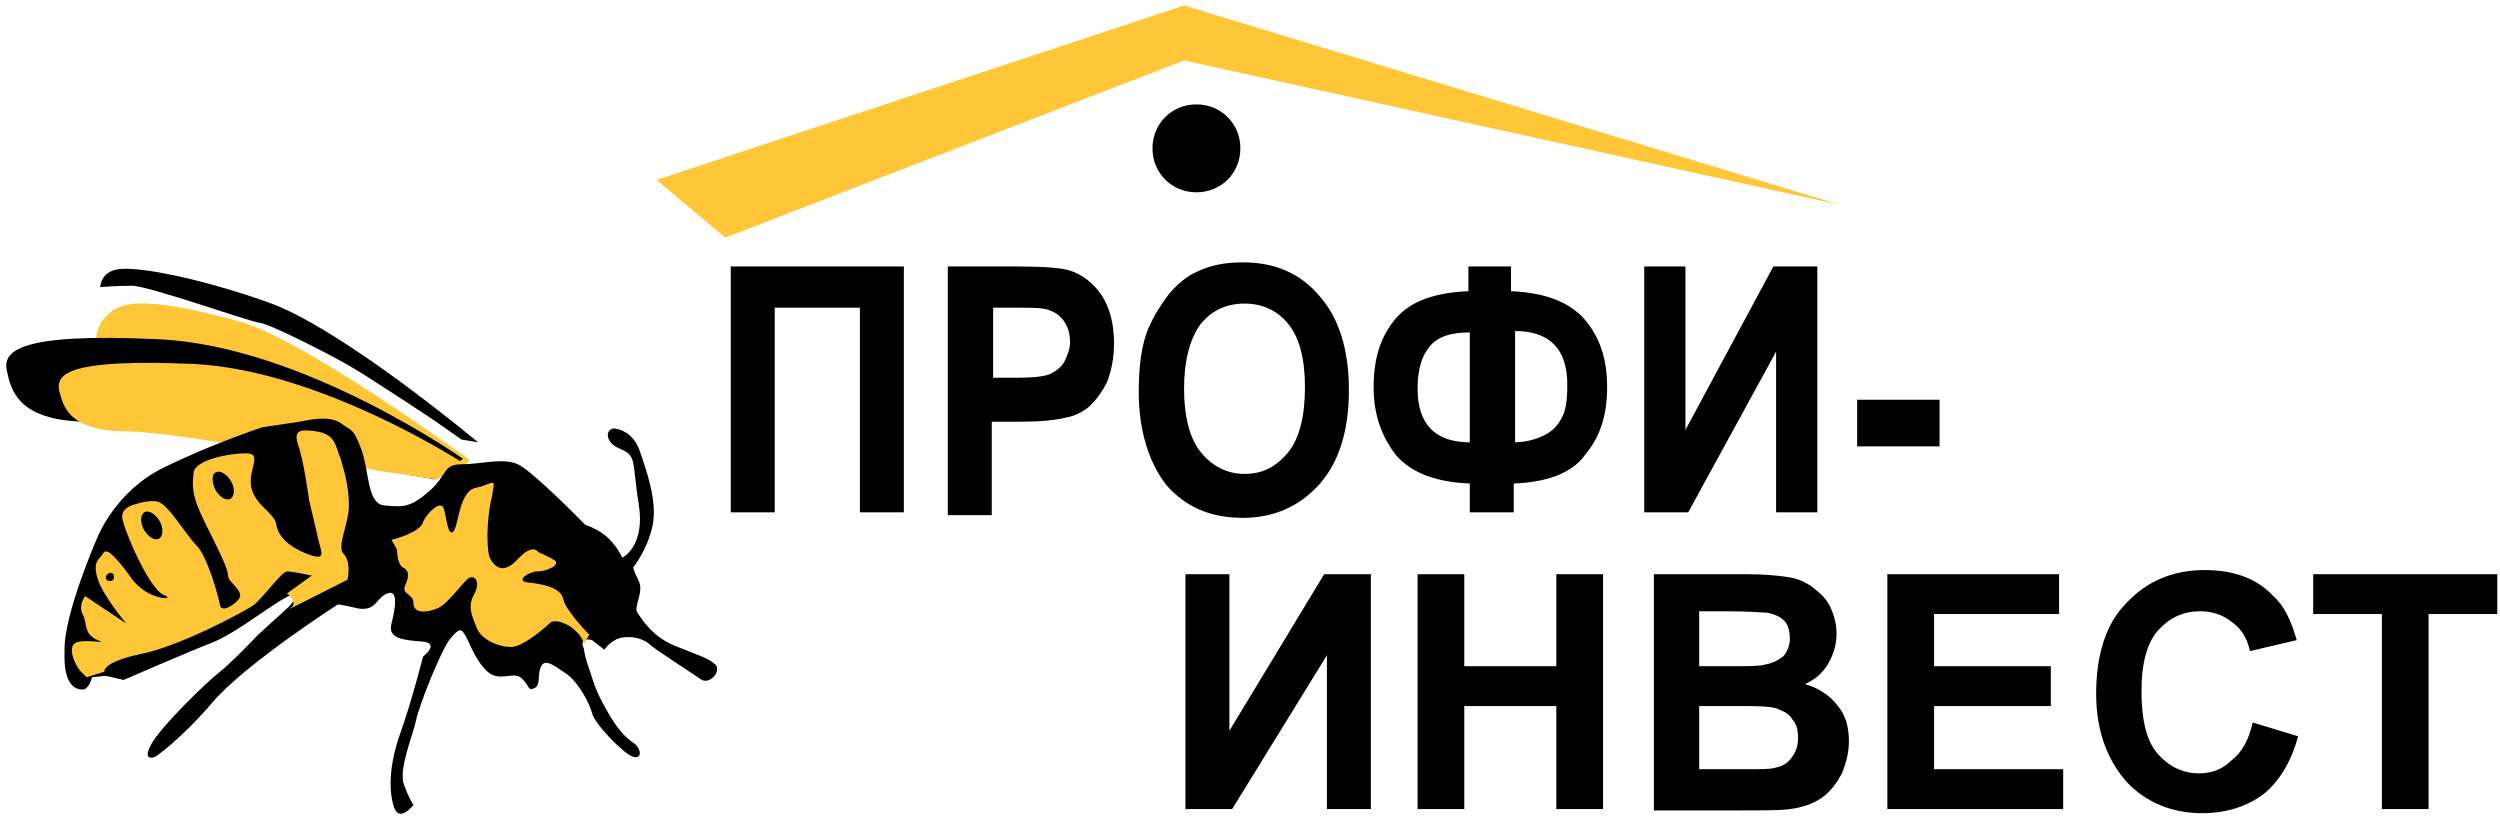<svg width="182" height="60" viewBox="0 0 182 60" fill="none" xmlns="http://www.w3.org/2000/svg">
<path d="M87.1 7.6C88.9 7.6 90.3 9 90.3 10.8C90.3 12.6 88.9 14 87.1 14C85.3 14 83.9 12.6 83.9 10.8C83.9 9 85.3 7.6 87.1 7.6Z" fill="black"/>
<path fill-rule="evenodd" clip-rule="evenodd" d="M47.8 13.1L86.2 0.4L133.9 14.9L86.2 4.4L52.8 17.3L47.8 13.1Z" fill="#FFC737"/>
<path fill-rule="evenodd" clip-rule="evenodd" d="M34.2 33.5C34.2 33.5 22 24.6 17.4 23.4C12.7 22.1 9.6 21.7 8.4 22.5C7.1 23.3 6.8 24.5 7.1 25.5C7.5 26.5 8.4 28.1 8.4 28.1L30.7 33.2L32.9 34.9L34.2 33.5Z" fill="#FFC737"/>
<path d="M33.7 33.4C33.7 33.4 22.1 25.2 11.6 24.7C1.2 24.2 0.2 25.6 0.5 27C0.8 28.4 1.3 30.6 6.2 30.7C11 30.8 27 34.1 27 34.1L31.7 34.9L33.7 33.4Z" fill="black"/>
<path fill-rule="evenodd" clip-rule="evenodd" d="M33.7 33.7C33.7 33.7 23.4 27 14.2 26.5C5 26.1 4.1 27.2 4.3 28.4C4.6 29.6 5 31.4 9.3 31.4C13.6 31.5 27.7 34.3 27.7 34.3L31.8 34.9L33.7 33.7Z" fill="#FFC737"/>
<path d="M7.1 39.1C7.1 39.1 8.4 35.8 11.8 34.1C15.2 32.4 19.1 31.1 19.1 31.1C19.1 31.1 21.2 30.8 21.8 30.7C22.4 30.6 23.9 30.2 24.8 30.8C25.6 31.4 25.7 31.1 26.3 32.7C26.9 34.3 26.7 36.7 28 36.8C29.3 36.9 29.8 37 31.2 35.8C32.6 34.6 32.2 33.8 33.6 33.8C35 33.8 36.6 33.3 37.7 33.8C38.8 34.3 42.6 38.2 42.6 38.2C42.6 38.2 43.8 38.6 44.4 39.3C45 39.9 45.3 40.6 45.3 40.6C45.3 40.6 47 39.8 46.5 36.7C46 33.7 46.4 33.2 45.2 32.7C43.9 32.2 44.1 31.1 44.8 31.2C45.4 31.3 46.2 31.7 46.6 32.9C47 34.1 47.9 36.5 47.5 38.3C47.1 40.1 46.1 41.3 46.1 41.3C46.1 41.3 46.1 41.5 46.5 42.3C46.9 43.1 46.1 44.2 46.4 44.6C46.7 45 47.4 46.3 49.1 47C50.8 47.7 51.6 47.9 52.1 48.4C52.5 48.9 51.7 49.8 51.1 49.5C50.5 49.1 47.9 47.4 47.4 47C47 46.6 46.3 46.3 45.4 46.4C44.5 46.5 44 47.3 44 47.3L43.1 46.6C43.1 46.6 42.1 46.3 42.5 47.2C42.6 48 43 49 43 49C43 49 43.3 50.2 44 51.4C44.7 52.7 45.3 53.5 46 54C46.7 54.4 46.8 55.3 46.1 55.1C45.4 54.9 43.2 52.6 43.1 51.9C42.9 51.2 42.2 49.8 41.3 49.1C40.4 48.5 39.7 47.9 39.4 48.5C39.1 49 39.4 49.9 38.9 50.1C38.4 50.3 38.6 50 38 49.4C37.4 48.8 36.4 49.7 35.5 48.9C34.6 48.1 34.2 46.8 33.9 46.3C33.6 45.8 33.5 45.6 32.7 46.6C32 47.6 30.5 51.4 30.3 52.4C30.1 53.4 29 56 29.4 57.1C29.8 58.2 30.1 58.6 30.1 58.6C30.1 58.6 29.1 59.9 28.7 58.8C28.3 57.7 28.3 55.8 29.1 53.5C29.9 51.3 30.8 47.8 30.8 47.8C30.8 47.8 32.1 46.8 30.7 46.7C29.4 46.6 28.2 46.5 28.5 45.4C28.8 44.2 29 42.9 28.2 43.2C27.4 43.5 27.4 44.5 26.1 44.3C24.8 44 24.6 44 24.6 44C24.6 44 17.9 48.3 15.5 51.1C13.1 53.9 11.3 55.1 11.3 55.1C11.3 55.1 10.3 55.5 11 54.2C11.7 52.9 15 49.7 15.9 49C16.8 48.3 18.8 46.2 18.8 46.2L21 44.2C21 44.2 22.4 42.7 21 43.4C19.6 44.1 17.2 46.1 15.4 46.8C13.6 47.5 9 49.5 9 49.5L7.7 49.2L6.7 49.3C6.7 49.3 6.5 50.2 6 50.2C5.5 50.2 4.6 49.9 4.7 47.4C4.6 44.8 7.1 39.1 7.1 39.1Z" fill="black"/>
<path fill-rule="evenodd" clip-rule="evenodd" d="M28.5 39.3C28.5 39.3 30.6 38.8 30.8 38C31.1 37.3 32.1 36.4 32.3 37C32.5 37.6 32.6 39.1 33 38.7C33.4 38.3 33.4 35.7 34.7 35.5C36 35.2 36.1 34.6 35.8 36.2C35.4 37.8 35.4 40.2 35.7 40.7C36 41.2 36.6 41.9 37.7 40.7C38.8 39.5 39.2 40.2 39.2 40.2C39.2 40.2 39.9 40.5 40.4 40.8C40.8 41.2 39.7 41.6 39.1 41.6C38.5 41.6 37.5 42.3 38.4 42.4C39.3 42.5 40.8 42.7 41 43.6C41.2 44.5 42.9 46.2 42.9 46.2L42.5 46.9C42.5 46.9 42.5 46.3 41.5 45.6C40.5 45 40.1 45.3 40.1 45.3C40.1 45.3 38.2 47.1 37.2 47.1C36.2 47.1 35 46.5 34.7 45.7C34.4 44.9 34 44.2 34.5 43.3C35 42.4 34.6 41.8 34.1 42.1C33.6 42.5 32.5 44.1 31.8 44.3C31.1 44.6 30.1 44.7 30.1 43.9C30.1 43.2 29.2 43.3 29.5 42.6C29.8 42 29.8 41.5 29.3 41.3C28.9 41 28.9 40 28.9 40L28.5 39.3Z" fill="#FFC737"/>
<path fill-rule="evenodd" clip-rule="evenodd" d="M10.5 37.3C10.8 37.1 11.3 37.4 11.6 37.9C11.9 38.4 11.9 39 11.6 39.2C11.3 39.4 10.8 39.1 10.5 38.6C10.2 38.1 10.2 37.5 10.5 37.3ZM15.7 34.4C16 34.2 16.5 34.5 16.8 35C17.1 35.5 17.1 36.1 16.8 36.3C16.5 36.5 16 36.2 15.7 35.7C15.4 35.1 15.4 34.5 15.7 34.4ZM8 41.7C8.2 41.7 8.3 41.8 8.3 42C8.3 42.2 8.2 42.3 8 42.3C7.8 42.3 7.7 42.2 7.7 42C7.7 41.9 7.9 41.7 8 41.7ZM7.6 48.9C7.6 48.9 7.4 48.2 10.3 47.6C13.2 47 17.6 44.6 18.4 44.1C19.1 43.6 20.5 41.6 20.9 41.6C21.3 41.6 22.7 41.9 22.7 41.9L20.9 43.2C20.9 43.2 21.8 43.9 21.1 44.3C20.4 44.7 25.3 42.2 25.3 42.2C25.3 42.2 25.6 40.9 25 40.3C24.5 39.8 25.4 38.1 25.4 36.8C25.4 35.5 25.1 34.4 24.8 33.4C24.4 32.4 24.4 31.6 23 31.4C21.7 31.2 21.4 31.4 21.7 32.4C22.1 33.4 22.5 36.4 22.5 36.4C22.5 36.4 23 38.5 23.2 39.4C23.4 40.2 23.8 40.9 22.3 40.3C20.8 39.7 20.2 38.9 20.1 38.1C19.9 37.3 18.6 36.8 18.3 35.5C18 34.2 19.2 33 17.9 33C16.6 33 14.2 33.5 14.1 34.4C14 35.3 13.9 36 14.9 38C15.9 40 16.6 41.4 16.6 41.9C16.6 42.4 17.8 43 17.4 43.6C17.1 44 16.1 44.7 16 44C15.9 43.4 15.1 40.5 14.3 39.7C13.5 38.9 12.2 36.6 11.4 36.5C10.7 36.4 9.9 36.7 9.9 36.7C9.9 36.7 8.8 36.9 8.9 37.7C9 38.5 10.8 42.8 11.9 43.3C13 43.7 10.7 43.8 9.5 42C8.2 40.2 7.7 39.9 7.5 40.3C7.3 40.7 6.7 40.8 7.1 42.1C7.5 43.4 9.2 45.4 9.2 45.4L6.2 43.4C6.2 43.4 5.7 44 6 44.7C6.4 45.3 6 46.1 7.1 46.6C8.2 47 5.6 46.3 5.3 47C5 47.7 5.8 48.8 5.8 48.8L6.3 49.3L7.6 48.9Z" fill="#FFC737"/>
<path d="M34.8 32.2C34.8 32.2 24.9 23.9 19.5 22C14.1 20.1 9.9 19.4 8.6 19.6C7.3 19.8 7.3 20.9 7.3 20.9C7.3 20.9 8.5 20.8 9.6 20.8C10.8 20.8 18.1 23.4 18.9 23.5C19.7 23.6 23.8 25.7 25.2 26.5C26.5 27.2 31.6 30.6 31.6 30.6L33.6 32L34.8 32.2Z" fill="black"/>
<path d="M135.2 32.5V29.1H141.2V32.5H135.2ZM119.7 19.4H122.7V31.3L129.1 19.4H132.3V37.3H129.3V25.6L122.9 37.3H119.7V19.4ZM107 32.2V24.2C105.6 24.2 104.7 24.5 104.1 25.2C103.5 25.9 103.2 26.9 103.2 28.3C103.2 30.9 104.5 32.2 107 32.2ZM110.2 32.2C111 32.2 111.8 32 112.4 31.7C113 31.4 113.4 31 113.7 30.4C114 29.9 114.1 29.1 114.1 28C114.1 25.4 112.8 24.1 110.3 24.1V32.2H110.2ZM110.2 35.2V37.3H107V35.2C104.5 35.1 102.7 34.4 101.6 33.1C100.6 31.8 100 30.2 100 28.2C100 26.1 100.5 24.5 101.6 23.2C102.7 21.9 104.5 21.3 106.9 21.2V19.4H110V21.2C112.5 21.3 114.3 22 115.4 23.3C116.5 24.6 117 26.2 117 28.2C117 30.2 116.5 31.8 115.4 33.1C114.5 34.4 112.7 35.1 110.2 35.2ZM86.2 28.3C86.2 30.3 86.6 31.9 87.4 32.9C88.2 33.9 89.3 34.5 90.6 34.5C91.9 34.5 92.9 34 93.8 32.9C94.6 31.9 95 30.3 95 28.2C95 26.1 94.6 24.6 93.8 23.6C93 22.6 91.9 22.1 90.6 22.1C89.3 22.1 88.2 22.6 87.4 23.6C86.6 24.7 86.2 26.3 86.2 28.3ZM82.9 28.5C82.9 26.7 83.1 25.1 83.6 23.9C84 23 84.5 22.2 85.1 21.4C85.7 20.7 86.4 20.1 87.1 19.8C88.1 19.3 89.2 19.1 90.5 19.1C92.8 19.1 94.7 19.9 96.1 21.6C97.5 23.2 98.2 25.5 98.2 28.4C98.2 31.3 97.5 33.6 96.1 35.2C94.7 36.8 92.8 37.7 90.5 37.7C88.1 37.7 86.3 36.9 84.9 35.3C83.6 33.6 82.9 31.3 82.9 28.5ZM72.3 22.4V27.5H74C75.3 27.5 76.1 27.4 76.5 27.2C76.9 27 77.3 26.7 77.5 26.3C77.7 25.9 77.9 25.4 77.9 24.9C77.9 24.2 77.7 23.7 77.4 23.3C77.1 22.9 76.6 22.6 76.1 22.5C75.7 22.4 75 22.4 73.8 22.4H72.3V22.4ZM69 37.3V19.4H74.1C76 19.4 77.3 19.5 77.9 19.7C78.8 20 79.6 20.6 80.2 21.5C80.8 22.4 81.1 23.6 81.1 25C81.1 26.1 80.9 27 80.6 27.8C80.2 28.6 79.8 29.1 79.3 29.6C78.8 30 78.2 30.3 77.6 30.4C76.8 30.6 75.7 30.7 74.3 30.7H72.2V37.5H69V37.3ZM53.2 19.4H65.8V37.3H62.6V22.4H56.4V37.3H53.2V19.4V19.4Z" fill="black"/>
<path d="M173.4 58.9V44.7H168.4V41.8H181.8V44.7H176.8V58.9H173.4ZM164 52.6L167.3 53.6C166.8 55.5 165.9 56.9 164.8 57.8C163.6 58.7 162.1 59.2 160.3 59.2C158.1 59.2 156.2 58.4 154.8 56.9C153.4 55.3 152.6 53.2 152.6 50.5C152.6 47.7 153.3 45.4 154.8 43.9C156.3 42.3 158.2 41.5 160.5 41.5C162.6 41.5 164.3 42.1 165.5 43.4C166.3 44.1 166.8 45.2 167.2 46.6L163.8 47.4C163.6 46.5 163.2 45.8 162.5 45.3C161.9 44.8 161.1 44.5 160.2 44.5C158.9 44.5 157.9 45 157.1 45.9C156.3 46.8 155.9 48.3 155.9 50.3C155.9 52.5 156.3 54 157.1 54.9C157.9 55.8 158.9 56.3 160.1 56.3C161 56.3 161.8 56 162.4 55.4C163.2 54.8 163.7 53.9 164 52.6ZM137.4 58.9V41.8H149.9V44.7H140.8V48.5H149.3V51.4H140.8V56H150.2V58.9H137.4ZM123.7 51.4V56H126.9C128.1 56 128.9 56 129.2 55.9C129.7 55.8 130.1 55.6 130.4 55.2C130.7 54.8 130.9 54.4 130.9 53.7C130.9 53.2 130.8 52.7 130.5 52.4C130.3 52 129.9 51.8 129.4 51.6C128.9 51.4 127.9 51.4 126.4 51.4H123.7V51.4ZM123.7 44.6V48.5H125.9C127.2 48.5 128.1 48.5 128.4 48.4C129 48.3 129.4 48.1 129.8 47.8C130.1 47.5 130.3 47 130.3 46.5C130.3 46 130.2 45.5 129.9 45.2C129.6 44.9 129.2 44.7 128.6 44.6C128.3 44.6 127.3 44.5 125.7 44.5H123.7V44.6ZM120.3 41.8H127.1C128.4 41.8 129.4 41.9 130.1 42C130.8 42.1 131.3 42.3 131.9 42.7C132.4 43.1 132.9 43.5 133.2 44.1C133.5 44.7 133.7 45.4 133.7 46.1C133.7 46.9 133.5 47.6 133.1 48.3C132.7 49 132.1 49.5 131.4 49.8C132.4 50.1 133.2 50.6 133.8 51.4C134.4 52.1 134.6 53 134.6 54C134.6 54.8 134.4 55.5 134.1 56.3C133.7 57 133.3 57.6 132.6 58.1C132 58.5 131.2 58.8 130.3 58.9C129.7 59 128.4 59 126.2 59H120.4V41.8H120.3ZM103.2 58.9V41.8H106.6V48.5H113.3V41.8H116.7V58.9H113.3V51.4H106.6V58.9H103.2ZM86.3 41.8H89.5V53.2L96.4 41.8H99.8V58.9H96.6V47.7L89.7 58.9H86.3V41.8Z" fill="black"/>
</svg>
